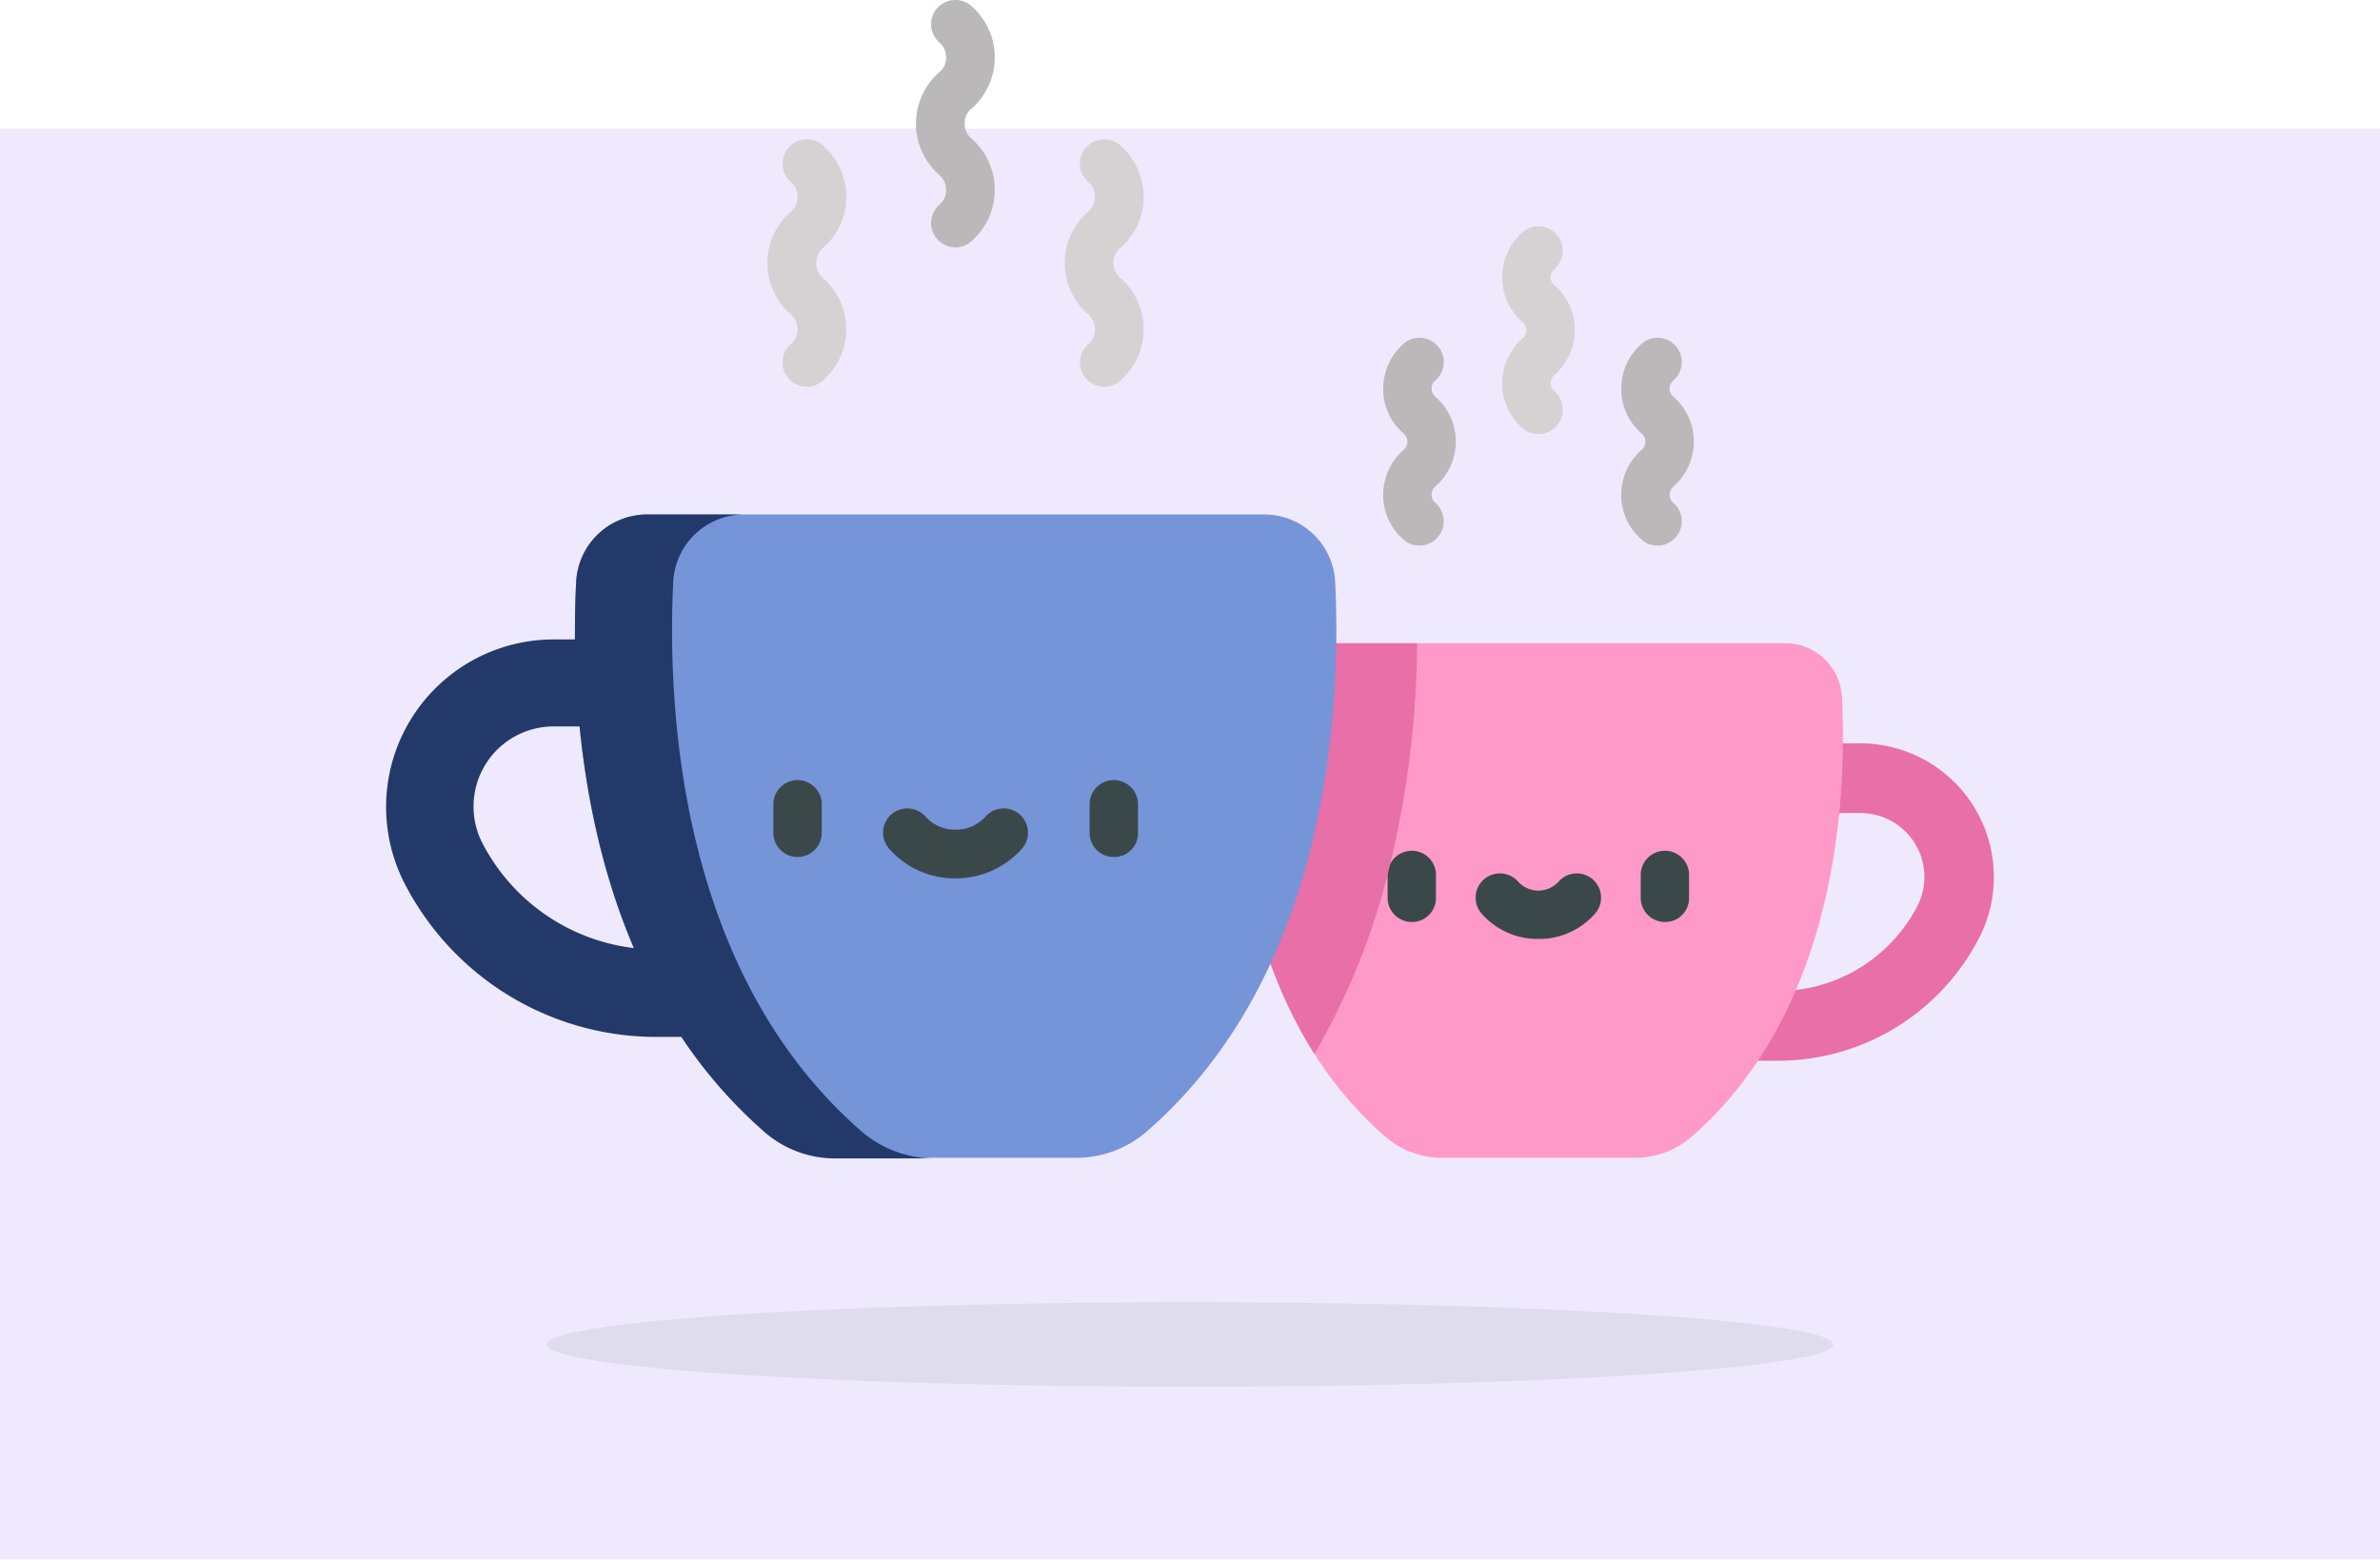 <svg xmlns="http://www.w3.org/2000/svg" width="592" height="388" viewBox="0 0 592 388"><defs><style>.a{fill:rgba(107,61,228,0.11);}.b{fill:#e86fa8;}.c{fill:#ff9ac8;}.d{fill:#3a484a;}.e{fill:#d4d2d3;}.f{fill:#bab8b9;}.g{fill:#7694d8;}.h{fill:#23396a;}.i{fill:rgba(53,64,82,0.08);}</style></defs><g transform="translate(-79 -178)"><rect class="a" width="592" height="356" transform="translate(79 210)"/><g transform="translate(175.079 178.072)"><path class="b" d="M436.849,315.669H423.57a8.67,8.67,0,0,1,0-17.34h13.279a39.165,39.165,0,0,0,34.759-21.012A15.881,15.881,0,0,0,457.47,254.04H444.66a8.67,8.67,0,1,1,0-17.34h12.81a33.237,33.237,0,0,1,29.447,48.662A56.385,56.385,0,0,1,436.849,315.669Z" transform="translate(-90.84 -51.83)"/><path class="c" d="M421.2,218.235a14.138,14.138,0,0,0-14.06-13.435H284.2a14.138,14.138,0,0,0-14.06,13.435c-1.172,24.683,1.015,77.719,37.571,109.432a21.531,21.531,0,0,0,14.06,5.155h47.881a21.531,21.531,0,0,0,14.06-5.155C420.186,295.876,422.451,242.918,421.2,218.235Z" transform="translate(-59.102 -44.847)"/><g transform="translate(249.075 211.583)"><path class="d" d="M324.914,288.631a6.017,6.017,0,0,1-6.014-6.014v-5.7a6.014,6.014,0,1,1,12.029,0v5.7A5.968,5.968,0,0,1,324.914,288.631Z" transform="translate(-318.9 -270.9)"/><path class="d" d="M405.514,288.631a6.017,6.017,0,0,1-6.014-6.014v-5.7a6.014,6.014,0,1,1,12.029,0v5.7A5.92,5.92,0,0,1,405.514,288.631Z" transform="translate(-336.544 -270.9)"/><path class="d" d="M362.54,294.443a18.507,18.507,0,0,1-14.06-6.249,6.033,6.033,0,1,1,9.061-7.967,6.807,6.807,0,0,0,10,0,6.033,6.033,0,1,1,9.061,7.967A18.507,18.507,0,0,1,362.54,294.443Z" transform="translate(-325.048 -272.495)"/></g><path class="e" d="M364.383,123.715a5.686,5.686,0,0,1-3.905-1.484,14.611,14.611,0,0,1-5.077-11.17,14.879,14.879,0,0,1,5.077-11.17,2.669,2.669,0,0,0,0-4.062A14.611,14.611,0,0,1,355.4,84.66a14.879,14.879,0,0,1,5.077-11.17,6.036,6.036,0,0,1,7.889,9.139,2.669,2.669,0,0,0,0,4.062,14.611,14.611,0,0,1,5.077,11.17,14.879,14.879,0,0,1-5.077,11.17,2.669,2.669,0,0,0,0,4.062,6.052,6.052,0,0,1-3.984,10.623Z" transform="translate(-77.815 -15.783)"/><g transform="translate(247.981 83.974)"><path class="f" d="M326.483,159.215a5.686,5.686,0,0,1-3.906-1.484,14.611,14.611,0,0,1-5.077-11.17,14.879,14.879,0,0,1,5.077-11.17,2.669,2.669,0,0,0,0-4.062,14.611,14.611,0,0,1-5.077-11.17,14.879,14.879,0,0,1,5.077-11.17,6.036,6.036,0,0,1,7.889,9.139,2.669,2.669,0,0,0,0,4.062,14.611,14.611,0,0,1,5.077,11.17,14.879,14.879,0,0,1-5.077,11.17,2.669,2.669,0,0,0,0,4.062,6.052,6.052,0,0,1-3.984,10.623Z" transform="translate(-317.5 -107.528)"/><path class="f" d="M402.283,159.215a5.686,5.686,0,0,1-3.905-1.484,14.611,14.611,0,0,1-5.077-11.17,14.879,14.879,0,0,1,5.077-11.17,2.669,2.669,0,0,0,0-4.062,14.611,14.611,0,0,1-5.077-11.17,14.879,14.879,0,0,1,5.077-11.17,6.036,6.036,0,0,1,7.889,9.139,2.669,2.669,0,0,0,0,4.062,14.611,14.611,0,0,1,5.077,11.17,14.879,14.879,0,0,1-5.077,11.17,2.669,2.669,0,0,0,0,4.062,6.052,6.052,0,0,1-3.984,10.623Z" transform="translate(-334.093 -107.528)"/></g><path class="b" d="M315.52,204.8H284.2a14.138,14.138,0,0,0-14.06,13.435c-.937,19.84.312,58.036,19.84,88.733a172.964,172.964,0,0,0,18.9-47.491A240.327,240.327,0,0,0,315.52,204.8Z" transform="translate(-59.103 -44.847)"/><path class="g" d="M60.414,180.594A17.659,17.659,0,0,1,77.989,163.8H231.631a17.659,17.659,0,0,1,17.575,16.794c1.484,30.853-1.25,97.09-46.944,136.77a26.7,26.7,0,0,1-17.575,6.483H124.854a26.848,26.848,0,0,1-17.575-6.483C61.664,277.684,58.852,211.447,60.414,180.594Z" transform="translate(-13.175 -35.872)"/><path class="h" d="M118.319,317.364c-45.694-39.68-48.428-105.917-46.944-136.77A17.659,17.659,0,0,1,88.95,163.8H64.814a17.659,17.659,0,0,0-17.575,16.794c-.234,4.14-.312,8.983-.312,14.294H41.615A41.68,41.68,0,0,0,4.669,255.813a70.392,70.392,0,0,0,62.644,37.961h6.093A118.409,118.409,0,0,0,94.183,317.52,26.7,26.7,0,0,0,111.758,324h24.136A27.685,27.685,0,0,1,118.319,317.364Zm-94.357-71.7a19.927,19.927,0,0,1,17.653-29.135H48.1c1.718,17.184,5.546,36.555,13.513,55.145A48.936,48.936,0,0,1,23.962,245.659Z" transform="translate(0 -35.872)"/><g transform="translate(96.292 194.009)"><path class="d" d="M230.014,267.537A6.017,6.017,0,0,1,224,261.522v-7.108a6.014,6.014,0,1,1,12.029,0v7.108A5.92,5.92,0,0,1,230.014,267.537Z" transform="translate(-145.343 -248.4)"/><path class="d" d="M129.314,267.537a6.017,6.017,0,0,1-6.014-6.014v-7.108a6.014,6.014,0,1,1,12.029,0v7.108A6.017,6.017,0,0,1,129.314,267.537Z" transform="translate(-123.3 -248.4)"/><path class="d" d="M176.262,274.837a21.71,21.71,0,0,1-16.481-7.342,6.033,6.033,0,1,1,9.061-7.967,9.78,9.78,0,0,0,7.42,3.2,9.9,9.9,0,0,0,7.42-3.2,6.033,6.033,0,1,1,9.061,7.967A21.982,21.982,0,0,1,176.262,274.837Z" transform="translate(-130.958 -250.389)"/></g><path class="f" d="M178.542,61.457a6.052,6.052,0,0,1-3.984-10.623,4.6,4.6,0,0,0,1.64-3.671,4.872,4.872,0,0,0-1.64-3.671,16.935,16.935,0,0,1,0-25.62A4.6,4.6,0,0,0,176.2,14.2a4.872,4.872,0,0,0-1.64-3.671,6.036,6.036,0,1,1,7.889-9.139,16.935,16.935,0,0,1,0,25.62,4.6,4.6,0,0,0-1.64,3.671,4.872,4.872,0,0,0,1.64,3.671,16.935,16.935,0,0,1,0,25.62A5.686,5.686,0,0,1,178.542,61.457Z" transform="translate(-36.946)"/><g transform="translate(94.808 34.608)"><path class="e" d="M225.942,105.857a6.052,6.052,0,0,1-3.984-10.623,4.6,4.6,0,0,0,1.64-3.671,4.872,4.872,0,0,0-1.64-3.671,16.935,16.935,0,0,1,0-25.62A4.6,4.6,0,0,0,223.6,58.6a4.872,4.872,0,0,0-1.64-3.671,6.036,6.036,0,0,1,7.889-9.139,16.935,16.935,0,0,1,0,25.62,4.6,4.6,0,0,0-1.64,3.671,4.872,4.872,0,0,0,1.64,3.671,16.935,16.935,0,0,1,0,25.62A5.686,5.686,0,0,1,225.942,105.857Z" transform="translate(-142.13 -44.328)"/><path class="e" d="M131.242,105.857a6.052,6.052,0,0,1-3.984-10.623,4.6,4.6,0,0,0,1.64-3.671,4.872,4.872,0,0,0-1.64-3.671,16.935,16.935,0,0,1,0-25.62A4.6,4.6,0,0,0,128.9,58.6a4.872,4.872,0,0,0-1.64-3.671,6.036,6.036,0,0,1,7.889-9.139,16.935,16.935,0,0,1,0,25.62,4.6,4.6,0,0,0-1.64,3.671,4.872,4.872,0,0,0,1.64,3.671,16.935,16.935,0,0,1,0,25.62A5.686,5.686,0,0,1,131.242,105.857Z" transform="translate(-121.4 -44.328)"/></g></g><ellipse class="i" cx="160" cy="10.5" rx="160" ry="10.5" transform="translate(215 502)"/></g></svg>